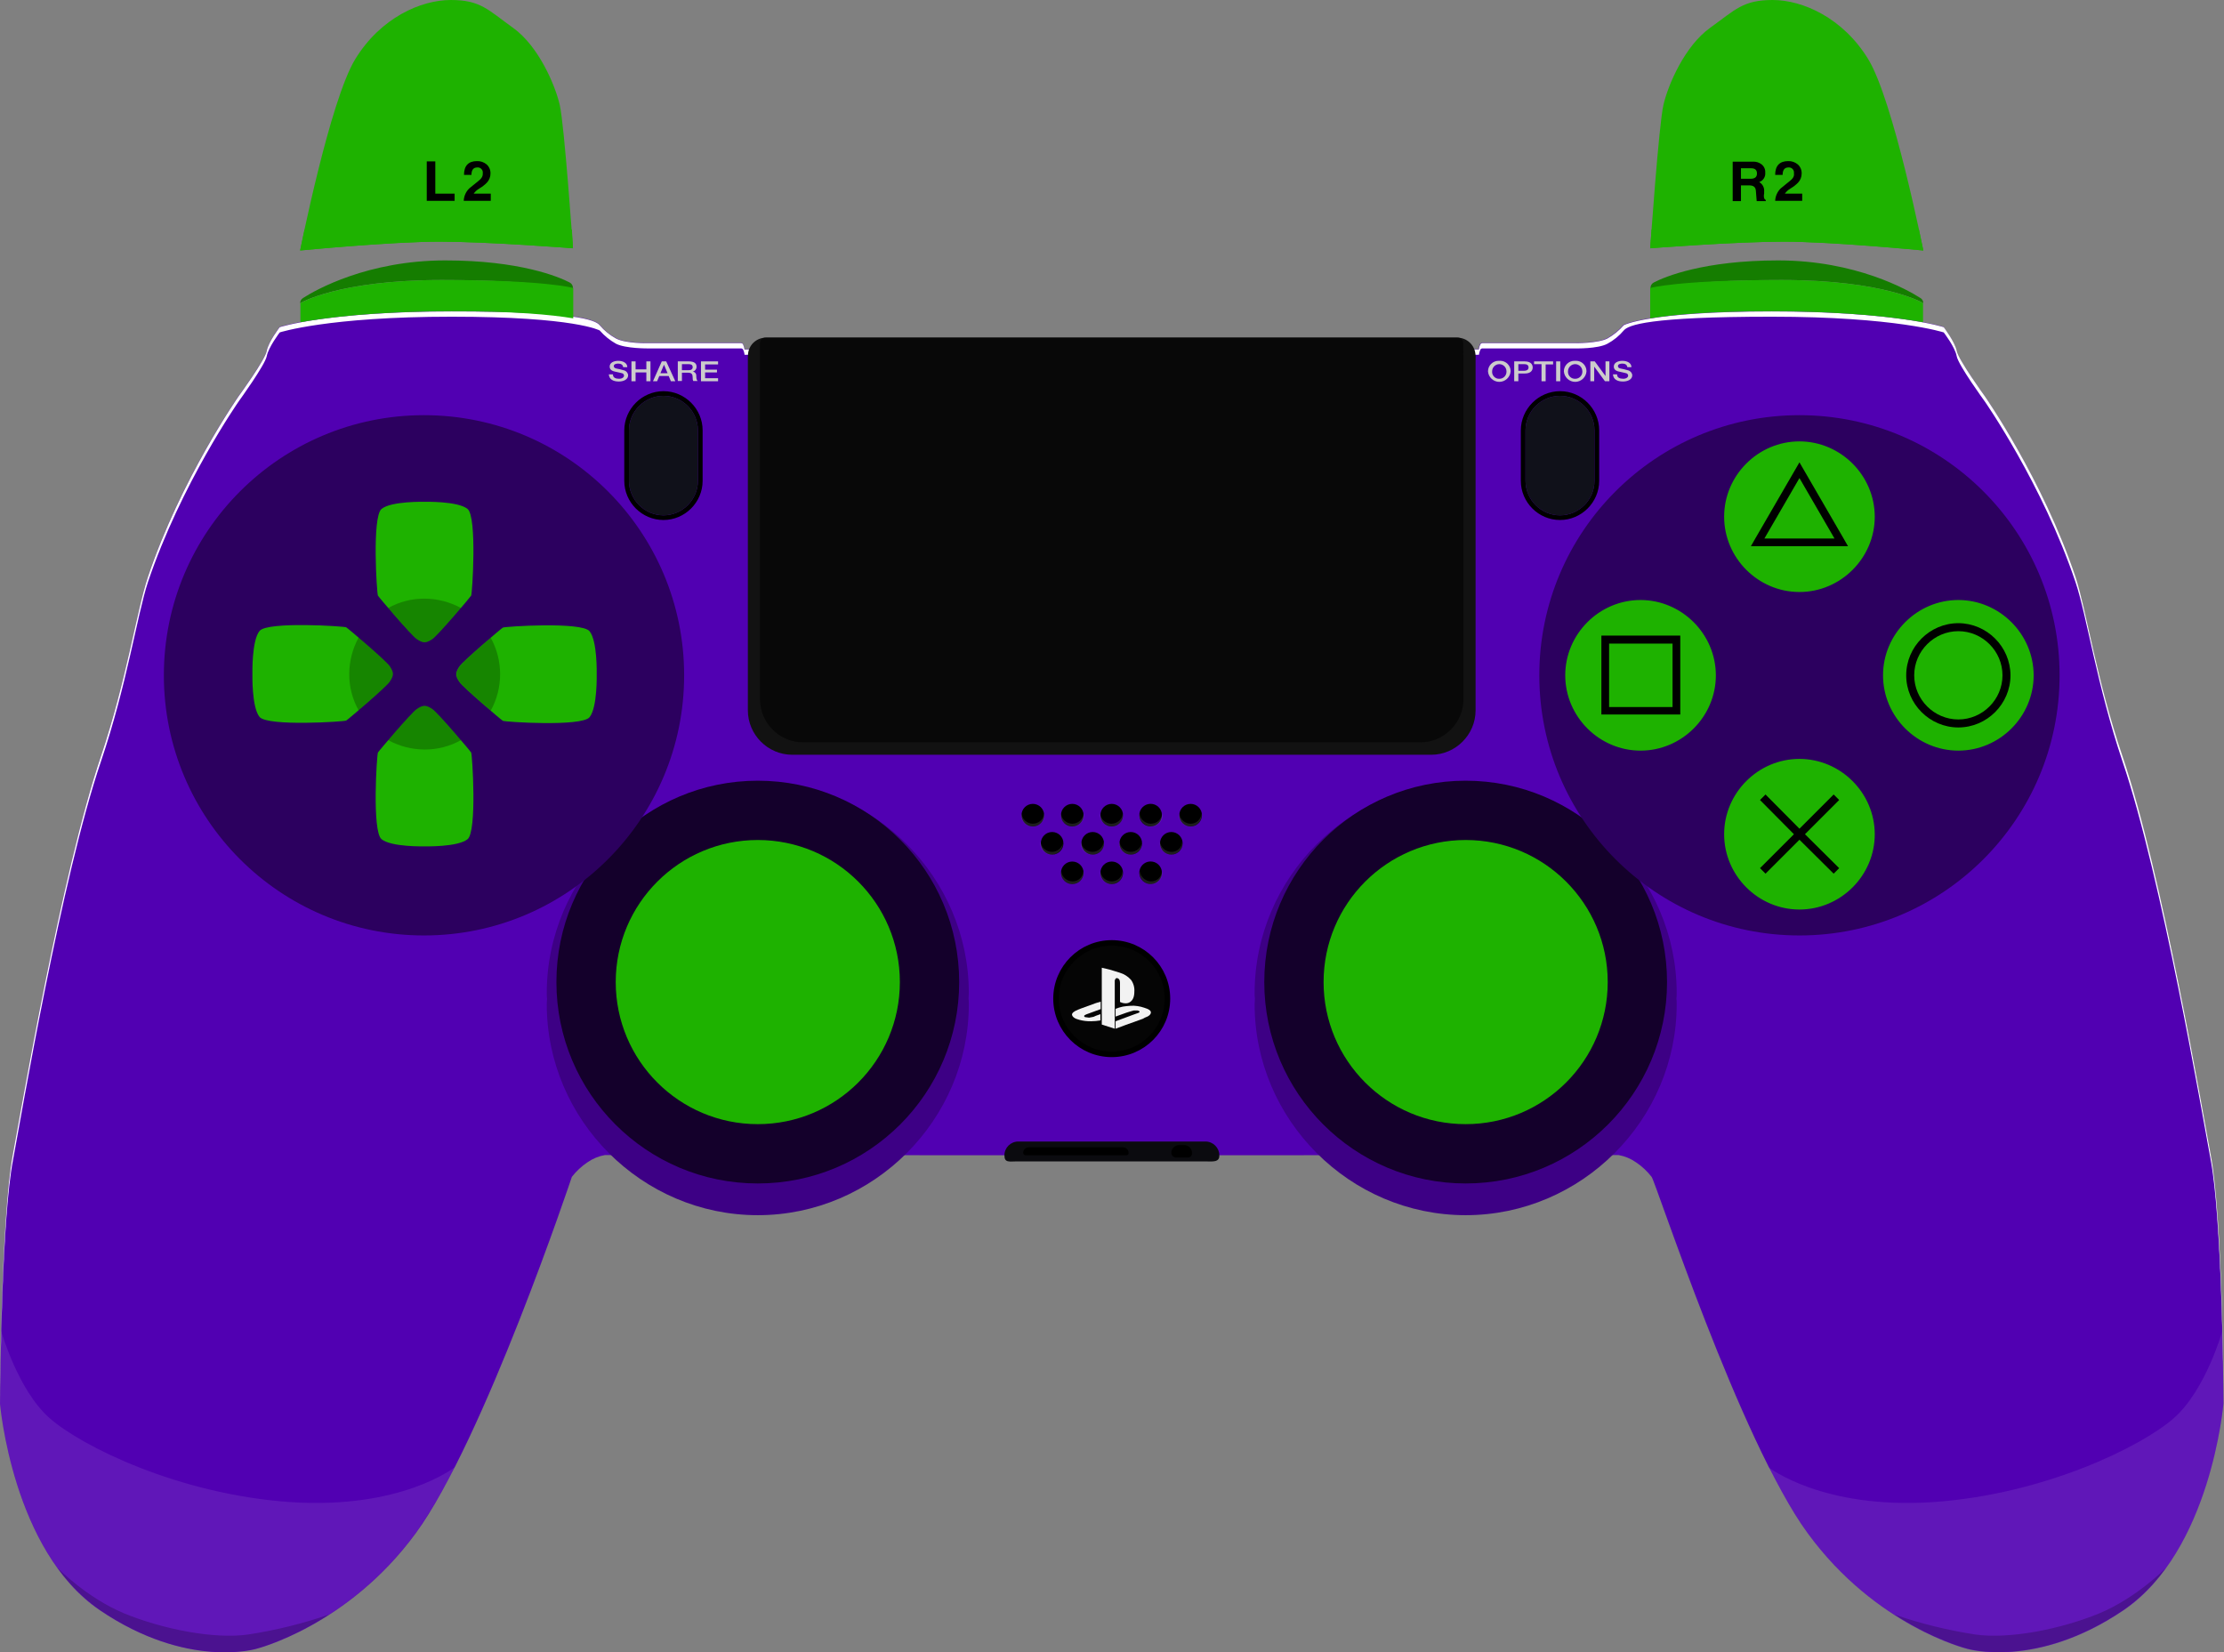 <?xml version="1.0" encoding="UTF-8" standalone="no"?>
<!DOCTYPE svg PUBLIC "-//W3C//DTD SVG 1.1//EN" "http://www.w3.org/Graphics/SVG/1.1/DTD/svg11.dtd">
<svg id="Layer_1" data-name="Layer 1" xmlns="http://www.w3.org/2000/svg" xmlns:xlink="http://www.w3.org/1999/xlink" width="806.2" height="598.97" viewBox="0 0 806.2 598.97">
    <rect x="0" y="0" width="806.2" height="598.97" fill="#808080" stroke="none"/>
    <g>
        <path d="M801.3,418.6C798.4,403.1 783.6,316.1 769.3,274C759.9,246.3 756.2,221 752.3,209.1C740.3,173.4 719.3,143.4 719.3,143.4C719.3,143.4 709.8,130.3 709.2,127.1C708.6,123.9 704.5,118.5 704.5,118.5C704.5,118.5 687.1,112.8 642.2,112.8C597.3,112.8 588.5,117.8 588.5,117.8C586.82,119.723 584.825,121.346 582.6,122.6C579.1,124.4 570.9,124.3 570.9,124.3L537.5,124.3C537.169,124.242 536.83,124.355 536.6,124.6C536.269,125.22 536.065,125.9 536,126.6L269.9,126.6C269.799,125.908 269.597,125.234 269.3,124.6C269.064,124.364 268.73,124.253 268.4,124.3L235,124.3C235,124.3 226.8,124.5 223.3,122.6C221.051,121.382 219.05,119.754 217.4,117.8C215.75,115.846 208.6,112.8 163.7,112.8C118.8,112.8 101.4,118.5 101.4,118.5C101.4,118.5 97.3,123.8 96.7,127.1C96.1,130.4 86.6,143.4 86.6,143.4C86.6,143.4 65.6,173.4 53.6,209.1C49.6,221 45.9,246.3 36.6,274C22.3,316.1 7.5,403.1 4.6,418.6C0.3,441.8 0,508.8 0,508.8C0,508.8 4.5,562.2 36.2,583.7C67.9,605.2 92.9,597.7 92.9,597.7C92.9,597.7 126,589.5 150.7,555.8C175.4,522.1 207.3,426.6 207.3,426.6C208.905,424.541 210.83,422.752 213,421.3C214.886,419.985 217.036,419.098 219.3,418.7L403,418.8L586.7,418.7C588.964,419.098 591.114,419.985 593,421.3C595.17,422.752 597.095,424.541 598.7,426.6C600.305,428.659 630.6,522 655.3,555.8C680,589.6 713.1,597.7 713.1,597.7C713.1,597.7 738.1,605.2 769.8,583.7C801.5,562.2 806,508.8 806,508.8C806,508.8 805.7,441.8 801.3,418.6Z" style="fill:rgb(81,0,178);fill-rule:nonzero;"/>
        <path d="M36.6,276C46,248.3 49.7,223 53.6,211.1C65.6,175.4 86.6,145.4 86.6,145.4C86.6,145.4 96.1,132.3 96.7,129.1C97.3,125.9 101.4,120.5 101.4,120.5C101.4,120.5 118.8,114.8 163.7,114.8C208.6,114.8 217.4,119.8 217.4,119.8C219.08,121.723 221.075,123.346 223.3,124.6C226.8,126.4 235,126.3 235,126.3L268.4,126.3C268.731,126.242 269.07,126.355 269.3,126.6C269.631,127.22 269.835,127.9 269.9,128.6L536.1,128.6C536.201,127.908 536.403,127.234 536.7,126.6C536.936,126.364 537.27,126.253 537.6,126.3L571,126.3C571,126.3 579.2,126.5 582.7,124.6C584.949,123.382 586.95,121.754 588.6,119.8C590.25,117.846 597.4,114.8 642.3,114.8C687.2,114.8 704.6,120.5 704.6,120.5C704.6,120.5 708.7,125.8 709.3,129.1C709.9,132.4 719.4,145.4 719.4,145.4C719.4,145.4 740.4,175.4 752.4,211.1C756.4,223 760.1,248.3 769.4,276C783.7,318.1 798.5,405.1 801.4,420.6C805.3,441.5 806,497.9 806.1,508.9L806.1,508.8C806.1,508.8 805.8,441.9 801.4,418.7C798.5,403.2 783.7,316.2 769.4,274.1C760,246.4 756.3,221.1 752.4,209.2C740.4,173.5 719.4,143.5 719.4,143.5C719.4,143.5 709.9,130.4 709.3,127.2C708.7,124 704.6,118.6 704.6,118.6C704.6,118.6 687.2,112.9 642.3,112.9C597.4,112.9 588.6,117.9 588.6,117.9C586.92,119.823 584.925,121.446 582.7,122.7C579.2,124.5 571,124.4 571,124.4L537.6,124.4C537.269,124.342 536.93,124.455 536.7,124.7C536.369,125.32 536.165,126 536.1,126.7L269.9,126.7C269.799,126.008 269.597,125.334 269.3,124.7C269.064,124.464 268.73,124.353 268.4,124.4L235,124.4C235,124.4 226.8,124.6 223.3,122.7C221.051,121.482 219.05,119.854 217.4,117.9C215.75,115.946 208.6,112.9 163.7,112.9C118.8,112.9 101.4,118.6 101.4,118.6C101.4,118.6 97.3,123.9 96.7,127.2C96.1,130.5 86.6,143.5 86.6,143.5C86.6,143.5 65.6,173.5 53.6,209.2C49.6,221.1 45.9,246.4 36.6,274.1C22.3,316.2 7.5,403.2 4.6,418.7C0.3,441.8 0,508.8 0,508.8L0,508.9C0.1,498 0.7,441.5 4.7,420.6C7.6,405.2 22.3,318.1 36.6,276Z" style="fill:white;fill-rule:nonzero;"/>
        <path d="M351.2,360C351.2,318.033 316.667,283.5 274.7,283.5C232.733,283.5 198.2,318.033 198.2,360C198.183,360.668 198.217,361.337 198.3,362C198.3,362.7 198.2,363.3 198.2,364C198.2,405.967 232.733,440.5 274.7,440.5C316.667,440.5 351.2,405.967 351.2,364C351.217,363.332 351.183,362.663 351.1,362C351.1,361.3 351.2,360.6 351.2,360Z" style="fill:rgb(61,0,133);fill-rule:nonzero;"/>
        <circle cx="274.7" cy="356" r="73" style="fill:rgb(20,0,43);"/>
        <circle cx="274.7" cy="356" r="51.5" style="fill:rgb(30,178,0);"/>
        <path d="M607.8,360C607.8,318.033 573.267,283.5 531.3,283.5C489.333,283.5 454.8,318.033 454.8,360C454.783,360.668 454.817,361.337 454.9,362C454.9,362.7 454.8,363.3 454.8,364C454.8,405.967 489.333,440.5 531.3,440.5C573.267,440.5 607.8,405.967 607.8,364C607.817,363.332 607.783,362.663 607.7,362C607.781,361.337 607.814,360.668 607.8,360Z" style="fill:rgb(61,0,133);fill-rule:nonzero;"/>
        <circle cx="531.3" cy="356" r="73" style="fill:rgb(20,0,43);"/>
        <circle cx="531.3" cy="356" r="51.5" style="fill:rgb(30,178,0);"/>
        <path d="M534.8,128C534.322,124.795 531.54,122.399 528.3,122.4L277.7,122.4C274.446,122.36 271.642,124.776 271.2,128C271.117,128.697 271.083,129.399 271.1,130.1L271.1,257.5C271.1,257.503 271.1,257.507 271.1,257.51C271.1,266.337 278.363,273.6 287.19,273.6C287.193,273.6 287.197,273.6 287.2,273.6L518.8,273.6C518.803,273.6 518.807,273.6 518.81,273.6C527.637,273.6 534.9,266.337 534.9,257.51C534.9,257.507 534.9,257.503 534.9,257.5L534.9,130.1C534.967,129.399 534.933,128.692 534.8,128Z" style="fill:rgb(18,18,18);fill-rule:nonzero;"/>
        <circle cx="652.3" cy="244.8" r="94.3" style="fill:rgb(44,0,95);"/>
        <g>
            <circle cx="153.7" cy="244.8" r="94.3" style="fill:rgb(44,0,95);"/>
            <path d="M230.4,254.1L239.9,245.2C240.139,244.982 240.275,244.673 240.275,244.35C240.275,244.027 240.139,243.718 239.9,243.5L230.4,234.6C230.191,234.397 229.911,234.284 229.62,234.284C229.007,234.284 228.502,234.787 228.5,235.4L228.5,253.2C228.5,253.21 228.5,253.219 228.5,253.229C228.5,253.859 229.019,254.379 229.65,254.379C229.925,254.379 230.191,254.28 230.4,254.1Z" style="fill:rgb(44,0,95);fill-rule:nonzero;"/>
            <path d="M145,169.8L162.8,169.8C163.413,169.798 163.916,169.293 163.916,168.68C163.916,168.389 163.803,168.109 163.6,167.9L154.7,158.4C154.482,158.161 154.173,158.025 153.85,158.025C153.527,158.025 153.218,158.161 153,158.4L144.1,167.9C143.934,168.107 143.844,168.365 143.844,168.63C143.844,169.267 144.364,169.792 145,169.8Z" style="fill:rgb(44,0,95);fill-rule:nonzero;"/>
            <path d="M77.5,234.6L68,243.5C67.761,243.718 67.625,244.027 67.625,244.35C67.625,244.673 67.761,244.982 68,245.2L77.5,254.1C77.709,254.303 77.989,254.416 78.28,254.416C78.893,254.416 79.398,253.913 79.4,253.3L79.4,235.5C79.402,235.475 79.403,235.45 79.403,235.425C79.403,234.805 78.892,234.295 78.273,234.295C77.986,234.295 77.709,234.404 77.5,234.6Z" style="fill:rgb(44,0,95);fill-rule:nonzero;"/>
            <path d="M162.8,318.8L145,318.8C144.387,318.802 143.884,319.307 143.884,319.92C143.884,320.211 143.997,320.491 144.2,320.7L153.1,330.2C153.318,330.439 153.627,330.575 153.95,330.575C154.273,330.575 154.582,330.439 154.8,330.2L163.7,320.7C163.866,320.493 163.956,320.235 163.956,319.97C163.956,319.333 163.436,318.808 162.8,318.8Z" style="fill:rgb(44,0,95);fill-rule:nonzero;"/>
        </g>
    </g>
    <g>
        <g>
            <path d="M105.2,544.5C64.7,541.7 29.4,524.2 17.9,514C6.4,503.8 0.4,482.4 0.4,482.4C0,497.4 0,508.7 0,508.7C0,508.7 4.5,562.1 36.2,583.6C67.9,605.1 92.9,597.6 92.9,597.6C92.9,597.6 126,589.4 150.7,555.7C155.966,548.116 160.678,540.162 164.8,531.9C164.7,531.9 145.6,547.2 105.2,544.5Z" style="fill:rgb(230,230,230);fill-opacity:0.1;fill-rule:nonzero;"/>
            <path d="M105.2,544.5C64.7,541.7 29.4,524.2 17.9,514C6.4,503.8 0.4,482.4 0.4,482.4C0,497.4 0,508.7 0,508.7C0,508.7 4.5,562.1 36.2,583.6C67.9,605.1 92.9,597.6 92.9,597.6C92.9,597.6 126,589.4 150.7,555.7C155.966,548.116 160.678,540.162 164.8,531.9C164.7,531.9 145.6,547.2 105.2,544.5Z" style="fill:none;fill-rule:nonzero;"/>
            <path d="M90,592.5C77.5,594.3 58.7,590.5 44.9,584.8C31.3,579.1 20.9,568.4 20.9,568.4C25.09,574.307 30.266,579.449 36.2,583.6C67.9,605.1 92.9,597.6 92.9,597.6C92.9,597.6 104.6,594.7 119.2,585.3C109.701,588.565 99.928,590.975 90,592.5Z" style="fill-opacity:0.22;fill-rule:nonzero;"/>
        </g>
        <g>
            <path d="M700.8,544.5C741.3,541.7 776.6,524.2 788.1,514C799.6,503.8 805.6,482.5 805.6,482.5C806,497.5 806,508.8 806,508.8C806,508.8 801.5,562.2 769.8,583.7C738.1,605.2 713.1,597.7 713.1,597.7C713.1,597.7 680,589.5 655.3,555.8C650.034,548.216 645.322,540.262 641.2,532C641.3,531.9 660.4,547.2 700.8,544.5Z" style="fill:rgb(230,230,230);fill-opacity:0.1;fill-rule:nonzero;"/>
            <path d="M700.8,544.5C741.3,541.7 776.6,524.2 788.1,514C799.6,503.8 805.6,482.5 805.6,482.5C806,497.5 806,508.8 806,508.8C806,508.8 801.5,562.2 769.8,583.7C738.1,605.2 713.1,597.7 713.1,597.7C713.1,597.7 680,589.5 655.3,555.8C650.034,548.216 645.322,540.262 641.2,532C641.3,531.9 660.4,547.2 700.8,544.5Z" style="fill:none;fill-rule:nonzero;"/>
            <path d="M716,592.5C728.5,594.3 747.3,590.5 761.1,584.8C774.7,579.1 785.1,568.4 785.1,568.4C780.91,574.307 775.734,579.449 769.8,583.6C738.1,605.1 713.1,597.6 713.1,597.6C713.1,597.6 701.4,594.7 686.8,585.3C696.299,588.565 706.072,590.975 716,592.5Z" style="fill-opacity:0.22;fill-rule:nonzero;"/>
        </g>
        <g>
            <path d="M240.5,143.5C247.357,143.5 253,149.143 253,156L253,174.3C253,181.157 247.357,186.8 240.5,186.8C233.643,186.8 228,181.157 228,174.3L228,156C228,149.143 233.643,143.5 240.5,143.5M240.5,141.8C232.72,141.827 226.327,148.22 226.3,156L226.3,174.3C226.3,182.09 232.71,188.5 240.5,188.5C248.29,188.5 254.7,182.09 254.7,174.3L254.7,156C254.7,155.997 254.7,155.993 254.7,155.99C254.7,148.206 248.294,141.8 240.51,141.8C240.507,141.8 240.503,141.8 240.5,141.8Z" style="fill-rule:nonzero;"/>
            <path d="M240.5,143.5C233.643,143.5 228,149.143 228,156L228,174.3C228,181.157 233.643,186.8 240.5,186.8C247.357,186.8 253,181.157 253,174.3L253,156C253,149.143 247.357,143.5 240.5,143.5Z" style="fill:rgb(16,17,26);fill-rule:nonzero;"/>
        </g>
        <g>
            <path d="M565.5,143.5C572.357,143.5 578,149.143 578,156L578,174.3C578,181.157 572.357,186.8 565.5,186.8C558.643,186.8 553,181.157 553,174.3L553,156C553,149.143 558.643,143.5 565.5,143.5M565.5,141.8C557.72,141.827 551.327,148.22 551.3,156L551.3,174.3C551.3,182.09 557.71,188.5 565.5,188.5C573.29,188.5 579.7,182.09 579.7,174.3L579.7,156C579.7,155.997 579.7,155.993 579.7,155.99C579.7,148.206 573.294,141.8 565.51,141.8C565.507,141.8 565.503,141.8 565.5,141.8Z" style="fill-rule:nonzero;"/>
            <path d="M565.5,143.5C558.643,143.5 553,149.143 553,156L553,174.3C553,181.157 558.643,186.8 565.5,186.8C572.357,186.8 578,181.157 578,174.3L578,156C578,149.143 572.357,143.5 565.5,143.5Z" style="fill:rgb(16,17,26);fill-rule:nonzero;"/>
        </g>
        <g>
            <g>
                <path d="M141.2,247.2C142.6,245.2 142.4,244.3 142.4,244.3C142.4,244.3 142.6,243.4 141.2,241.4C139.8,239.4 126.2,227.8 125.5,227.4C124.8,227 97,225.2 94.1,228.7C91.2,232.2 91.5,244.3 91.5,244.3C91.5,244.3 91.2,256.4 94.1,259.9C97,263.4 124.8,261.6 125.5,261.2C126.2,260.8 139.8,249.2 141.2,247.2Z" style="fill:rgb(30,178,0);fill-rule:nonzero;"/>
                <path d="M141.2,247.2C142.6,245.2 142.4,244.3 142.4,244.3C142.4,244.3 142.6,243.4 141.2,241.4C140.3,240.1 134.3,234.8 130,231.1C127.791,235.15 126.622,239.687 126.6,244.3C126.574,248.92 127.745,253.468 130,257.5C134.3,253.8 140.3,248.5 141.2,247.2Z" style="fill-opacity:0.25;fill-rule:nonzero;"/>
            </g>
            <g>
                <path d="M151,231.6C153,233 153.9,232.8 153.9,232.8C153.9,232.8 154.8,233 156.8,231.6C158.8,230.2 170.4,216.6 170.8,215.9C171.2,215.2 173,187.4 169.5,184.5C166,181.6 153.9,181.9 153.9,181.9C153.9,181.9 141.8,181.6 138.3,184.5C134.8,187.4 136.6,215.2 137,215.9C137.4,216.6 149,230.2 151,231.6Z" style="fill:rgb(30,178,0);fill-rule:nonzero;"/>
                <path d="M151,231.6C153,233 153.9,232.8 153.9,232.8C153.9,232.8 154.8,233 156.8,231.6C158.1,230.7 163.4,224.7 167.1,220.4C163.05,218.191 158.513,217.022 153.9,217C149.28,216.974 144.732,218.145 140.7,220.4C144.5,224.7 149.7,230.7 151,231.6Z" style="fill-opacity:0.25;fill-rule:nonzero;"/>
            </g>
            <g>
                <path d="M213.7,228.8C210.8,225.3 183,227.1 182.3,227.5C181.6,227.9 168,239.5 166.6,241.5C165.2,243.5 165.4,244.4 165.4,244.4C165.4,244.4 165.2,245.3 166.6,247.3C168,249.3 181.6,260.9 182.3,261.3C183,261.7 210.8,263.5 213.7,260C216.6,256.5 216.3,244.4 216.3,244.4C216.3,244.4 216.6,232.3 213.7,228.8Z" style="fill:rgb(30,178,0);fill-rule:nonzero;"/>
                <path d="M177.9,231.2C173.6,234.9 167.6,240.2 166.7,241.5C165.3,243.5 165.5,244.4 165.5,244.4C165.5,244.4 165.3,245.3 166.7,247.3C167.6,248.6 173.6,253.9 177.9,257.6C182.429,249.393 182.429,239.407 177.9,231.2Z" style="fill-opacity:0.25;fill-rule:nonzero;"/>
            </g>
            <g>
                <path d="M156.8,257.1C154.8,255.7 153.9,255.9 153.9,255.9C153.9,255.9 153,255.7 151,257.1C149,258.5 137.4,272.1 137,272.8C136.6,273.5 134.8,301.3 138.3,304.2C141.8,307.1 153.9,306.8 153.9,306.8C153.9,306.8 166,307.1 169.5,304.2C173,301.3 171.2,273.5 170.8,272.8C170.4,272.1 158.8,258.5 156.8,257.1Z" style="fill:rgb(30,178,0);fill-rule:nonzero;"/>
                <path d="M156.8,257.1C154.8,255.7 153.9,255.9 153.9,255.9C153.9,255.9 153,255.7 151,257.1C149.7,258 144.4,264 140.7,268.3C144.75,270.509 149.287,271.678 153.9,271.7C158.52,271.726 163.068,270.555 167.1,268.3C163.4,264 158.1,258 156.8,257.1Z" style="fill-opacity:0.25;fill-rule:nonzero;"/>
            </g>
        </g>
    </g>
    <g>
        <g>
            <circle cx="403" cy="316.4" r="4.1"/>
            <circle cx="403" cy="295.5" r="4.1"/>
            <circle cx="396.1" cy="305.7" r="4.1"/>
            <circle cx="381.4" cy="305.7" r="4.1"/>
            <circle cx="388.7" cy="316.4" r="4.1"/>
            <circle cx="388.7" cy="295.5" r="4.1"/>
            <circle cx="374.4" cy="295.5" r="4.1"/>
        </g>
        <g>
            <circle cx="409.9" cy="305.7" r="4.1"/>
            <circle cx="424.6" cy="305.7" r="4.1"/>
            <g transform="matrix(0.16,-0.987,0.987,0.16,38.06,677.53)">
                <circle cx="417.2" cy="316.4" r="4.1"/>
            </g>
            <g transform="matrix(0.16,-0.987,0.987,0.16,58.69,659.98)">
                <circle cx="417.2" cy="295.5" r="4.1"/>
            </g>
            <circle cx="431.6" cy="295.5" r="4.1"/>
        </g>
    </g>
    <g opacity="0.12">
        <path d="M403,319.5C400.941,319.476 399.19,317.938 398.9,315.9C398.9,316.1 398.8,316.2 398.8,316.4C398.8,318.649 400.651,320.5 402.9,320.5C405.149,320.5 407,318.649 407,316.4C407.016,316.227 406.981,316.054 406.9,315.9C406.768,317.936 405.04,319.531 403,319.5Z" style="fill:white;fill-rule:nonzero;"/>
        <path d="M403,299.6C403.013,299.6 403.027,299.6 403.04,299.6C405.267,299.6 407.1,297.767 407.1,295.54C407.1,295.527 407.1,295.513 407.1,295.5C407.116,295.327 407.081,295.154 407,295C406.739,297.053 404.969,298.607 402.9,298.6C400.841,298.576 399.09,297.038 398.8,295C398.8,295.2 398.7,295.3 398.7,295.5C398.872,297.754 400.74,299.535 403,299.6Z" style="fill:white;fill-rule:nonzero;"/>
        <path d="M400.2,305.7C400.216,305.527 400.181,305.354 400.1,305.2C399.839,307.253 398.069,308.807 396,308.8C393.941,308.776 392.19,307.238 391.9,305.2C391.9,305.4 391.8,305.5 391.8,305.7C391.8,305.713 391.8,305.727 391.8,305.74C391.8,307.967 393.633,309.8 395.86,309.8C395.873,309.8 395.887,309.8 395.9,309.8C395.944,309.801 395.987,309.802 396.031,309.802C398.292,309.802 400.163,307.962 400.2,305.7Z" style="fill:white;fill-rule:nonzero;"/>
        <path d="M385.4,305.2C385.139,307.253 383.369,308.807 381.3,308.8C379.241,308.776 377.49,307.238 377.2,305.2C377.2,305.4 377.1,305.5 377.1,305.7C377.1,307.949 378.951,309.8 381.2,309.8C383.449,309.8 385.3,307.949 385.3,305.7C385.5,305.5 385.5,305.4 385.4,305.2Z" style="fill:white;fill-rule:nonzero;"/>
        <path d="M388.8,319.5C386.741,319.476 384.99,317.938 384.7,315.9C384.7,316.1 384.6,316.2 384.6,316.4C384.6,318.649 386.451,320.5 388.7,320.5C390.949,320.5 392.8,318.649 392.8,316.4C392.816,316.227 392.781,316.054 392.7,315.9C392.568,317.936 390.84,319.531 388.8,319.5Z" style="fill:white;fill-rule:nonzero;"/>
        <path d="M388.8,299.6C388.813,299.6 388.827,299.6 388.84,299.6C391.067,299.6 392.9,297.767 392.9,295.54C392.9,295.527 392.9,295.513 392.9,295.5C392.916,295.327 392.881,295.154 392.8,295C392.539,297.053 390.769,298.607 388.7,298.6C386.641,298.576 384.89,297.038 384.6,295C384.6,295.2 384.5,295.3 384.5,295.5C384.64,297.768 386.528,299.568 388.8,299.6Z" style="fill:white;fill-rule:nonzero;"/>
        <path d="M378.6,295.5C378.616,295.327 378.581,295.154 378.5,295C378.239,297.053 376.469,298.607 374.4,298.6C372.341,298.576 370.59,297.038 370.3,295C370.3,295.2 370.2,295.3 370.2,295.5C370.2,295.513 370.2,295.527 370.2,295.54C370.2,297.767 372.033,299.6 374.26,299.6C374.273,299.6 374.287,299.6 374.3,299.6C376.598,299.639 378.53,297.798 378.6,295.5Z" style="fill:white;fill-rule:nonzero;"/>
        <path d="M414,305.2C413.739,307.253 411.969,308.807 409.9,308.8C407.841,308.776 406.09,307.238 405.8,305.2C405.8,305.4 405.7,305.5 405.7,305.7C405.7,307.949 407.551,309.8 409.8,309.8C412.049,309.8 413.9,307.949 413.9,305.7C414.1,305.5 414,305.4 414,305.2Z" style="fill:white;fill-rule:nonzero;"/>
        <path d="M424.6,308.8C422.541,308.776 420.79,307.238 420.5,305.2C420.5,305.4 420.4,305.5 420.4,305.7C420.4,307.949 422.251,309.8 424.5,309.8C426.749,309.8 428.6,307.949 428.6,305.7C428.616,305.527 428.581,305.354 428.5,305.2C428.438,307.196 426.779,308.804 424.782,308.804C424.721,308.804 424.661,308.803 424.6,308.8Z" style="fill:white;fill-rule:nonzero;"/>
        <path d="M417.3,319.5C415.241,319.476 413.49,317.938 413.2,315.9C413.2,316.1 413.1,316.2 413.1,316.4C413.1,318.649 414.951,320.5 417.2,320.5C419.449,320.5 421.3,318.649 421.3,316.4C421.316,316.227 421.281,316.054 421.2,315.9C421.068,317.936 419.34,319.531 417.3,319.5Z" style="fill:white;fill-rule:nonzero;"/>
        <path d="M417.3,299.6C417.313,299.6 417.327,299.6 417.34,299.6C419.567,299.6 421.4,297.767 421.4,295.54C421.4,295.527 421.4,295.513 421.4,295.5C421.416,295.327 421.381,295.154 421.3,295C421.039,297.053 419.269,298.607 417.2,298.6C415.141,298.576 413.39,297.038 413.1,295C413.1,295.2 413,295.3 413,295.5C413.14,297.768 415.028,299.568 417.3,299.6Z" style="fill:white;fill-rule:nonzero;"/>
        <path d="M431.6,298.6C429.541,298.576 427.79,297.038 427.5,295C427.5,295.2 427.4,295.3 427.4,295.5C427.4,297.749 429.251,299.6 431.5,299.6C433.749,299.6 435.6,297.749 435.6,295.5C435.616,295.327 435.581,295.154 435.5,295C435.368,297.036 433.64,298.631 431.6,298.6Z" style="fill:white;fill-rule:nonzero;"/>
    </g>
    <path d="M436.6,421L368.7,421C365.9,421 364.1,421.6 364.1,418.8C364.1,416.057 366.357,413.8 369.1,413.8L437,413.8C439.743,413.8 442,416.057 442,418.8C442.1,421.5 439.4,421 436.6,421Z" style="fill:rgb(11,11,15);fill-rule:nonzero;"/>
    <path d="M408.3,418.8L371.8,418.8C371.306,418.8 370.9,418.394 370.9,417.9C370.9,416.803 371.803,415.9 372.9,415.9L407.1,415.9C408.197,415.9 409.1,416.803 409.1,417.9C409.107,417.943 409.111,417.987 409.111,418.031C409.111,418.454 408.764,418.801 408.341,418.801C408.327,418.801 408.314,418.801 408.3,418.8Z" style="fill-rule:nonzero;"/>
    <path d="M430.5,419.6L426.3,419.6C425.377,419.574 424.626,418.823 424.6,417.9C424.6,416.364 425.864,415.1 427.4,415.1L429.3,415.1C430.836,415.1 432.1,416.364 432.1,417.9C432.109,417.968 432.114,418.036 432.114,418.104C432.114,418.927 431.437,419.604 430.614,419.604C430.576,419.604 430.538,419.603 430.5,419.6Z" style="fill-rule:nonzero;"/>
    <g>
        <path d="M530.4,124.3C530.4,123.258 529.542,122.4 528.5,122.4L277.4,122.4C276.358,122.4 275.5,123.258 275.5,124.3L275.5,253.5C275.511,262.054 282.546,269.089 291.1,269.1L514.9,269.1C523.454,269.089 530.489,262.054 530.5,253.5L530.5,130.4L530.4,124.3Z" style="fill:rgb(8,8,8);fill-rule:nonzero;"/>
        <g opacity="0.12">
            <path d="M275.5,253.5C275.511,262.054 282.546,269.089 291.1,269.1L514.9,269.1C523.454,269.089 530.489,262.054 530.5,253.5L530.5,147L275.5,147L275.5,253.5Z" style="fill:none;fill-rule:nonzero;"/>
        </g>
    </g>
    <g>
        <g>
            <g>
                <path d="M709.9,271C695.472,271 683.6,259.128 683.6,244.7C683.6,230.272 695.472,218.4 709.9,218.4C724.328,218.4 736.2,230.272 736.2,244.7C736.184,259.122 724.322,270.984 709.9,271Z" style="fill:rgb(30,178,0);fill-rule:nonzero;"/>
                <path d="M709.9,219.5C723.733,219.527 735.1,230.917 735.1,244.75C735.1,258.602 723.702,270 709.85,270C695.998,270 684.6,258.602 684.6,244.75C684.6,244.733 684.6,244.717 684.6,244.7C684.671,230.865 696.065,219.516 709.9,219.5M709.9,217.5C694.924,217.5 682.6,229.824 682.6,244.8C682.6,259.776 694.924,272.1 709.9,272.1C724.876,272.1 737.2,259.776 737.2,244.8C737.178,229.832 724.868,217.522 709.9,217.5Z" style="fill:rgb(30,178,0);fill-rule:nonzero;"/>
            </g>
            <path d="M709.9,225.9C699.532,225.9 691,234.432 691,244.8C691,255.168 699.532,263.7 709.9,263.7C720.268,263.7 728.8,255.168 728.8,244.8C728.773,234.442 720.258,225.927 709.9,225.9ZM709.9,260.8C701.123,260.8 693.9,253.577 693.9,244.8C693.9,236.023 701.123,228.8 709.9,228.8C718.677,228.8 725.9,236.023 725.9,244.8C725.9,253.577 718.677,260.8 709.9,260.8Z" style="fill-rule:nonzero;"/>
        </g>
        <g>
            <g>
                <path d="M652.3,328.6C637.872,328.6 626,316.728 626,302.3C626,287.872 637.872,276 652.3,276C666.728,276 678.6,287.872 678.6,302.3C678.584,316.722 666.722,328.584 652.3,328.6Z" style="fill:rgb(30,178,0);fill-rule:nonzero;"/>
                <path d="M652.3,277.1C666.179,277.1 677.6,288.521 677.6,302.4C677.6,316.279 666.179,327.7 652.3,327.7C638.421,327.7 627,316.279 627,302.4C627.016,288.527 638.427,277.116 652.3,277.1M652.3,275.1C637.324,275.1 625,287.424 625,302.4C625,317.376 637.324,329.7 652.3,329.7C667.276,329.7 679.6,317.376 679.6,302.4C679.578,287.432 667.268,275.122 652.3,275.1Z" style="fill:rgb(30,178,0);fill-rule:nonzero;"/>
            </g>
            <path d="M666.7,290L664.7,288L652.3,300.4L640,288L638,290L650.3,302.4L638,314.7L640,316.7L652.3,304.4L664.7,316.7L666.7,314.7L654.3,302.4L666.7,290Z" style="fill-rule:nonzero;"/>
        </g>
        <g>
            <g>
                <path d="M594.8,271C580.372,271 568.5,259.128 568.5,244.7C568.5,230.272 580.372,218.4 594.8,218.4C609.228,218.4 621.1,230.272 621.1,244.7C621.084,259.122 609.222,270.984 594.8,271Z" style="fill:rgb(30,178,0);fill-rule:nonzero;"/>
                <path d="M594.7,219.5C608.533,219.527 619.9,230.917 619.9,244.75C619.9,258.602 608.502,270 594.65,270C580.798,270 569.4,258.602 569.4,244.75C569.4,244.733 569.4,244.717 569.4,244.7C569.471,230.865 580.865,219.516 594.7,219.5M594.7,217.5C579.724,217.5 567.4,229.824 567.4,244.8C567.4,259.776 579.724,272.1 594.7,272.1C609.676,272.1 622,259.776 622,244.8C621.978,229.832 609.668,217.522 594.7,217.5Z" style="fill:rgb(30,178,0);fill-rule:nonzero;"/>
            </g>
            <path d="M609.1,230.4L580.5,230.4L580.5,259L609.1,259L609.1,230.4ZM606.3,256.3L583.3,256.3L583.3,233.3L606.3,233.3L606.3,256.3Z" style="fill-rule:nonzero;"/>
        </g>
        <g>
            <g>
                <path d="M652.3,213.5C637.872,213.5 626,201.628 626,187.2C626,172.772 637.872,160.9 652.3,160.9C666.728,160.9 678.6,172.772 678.6,187.2C678.584,201.622 666.722,213.484 652.3,213.5Z" style="fill:rgb(30,178,0);fill-rule:nonzero;"/>
                <path d="M652.3,162C666.179,162 677.6,173.421 677.6,187.3C677.6,201.179 666.179,212.6 652.3,212.6C638.421,212.6 627,201.179 627,187.3C627.016,173.427 638.427,162.016 652.3,162M652.3,160C637.324,160 625,172.324 625,187.3C625,202.276 637.324,214.6 652.3,214.6C667.276,214.6 679.6,202.276 679.6,187.3C679.578,172.332 667.268,160.022 652.3,160Z" style="fill:rgb(30,178,0);fill-rule:nonzero;"/>
            </g>
            <path d="M668.3,195.2L652.3,167.6L636.3,195.2L634.7,198L669.9,198L668.3,195.2ZM665,195.2L639.6,195.2L652.3,173.3L665,195.2Z" style="fill-rule:nonzero;"/>
        </g>
    </g>
    <g>
        <circle cx="403" cy="362" r="20.2" style="fill:rgb(5,5,5);stroke:black;stroke-width:2px;"/>
        <g>
            <path d="M404.1,372.9L404.1,355.8C404.06,355.44 404.168,355.078 404.4,354.8C404.554,354.574 404.85,354.49 405.1,354.6C405.7,354.8 406,355.3 406,356.3L406,363.2C406.65,363.533 407.37,363.704 408.1,363.7C408.672,363.703 409.231,363.528 409.7,363.2C410.7,362.5 411.2,361.3 411.2,359.5C411.321,357.97 410.896,356.446 410,355.2C408.905,353.966 407.483,353.065 405.9,352.6C404.6,352.2 403.4,351.8 402.3,351.5C401.2,351.2 400.3,351 399.4,350.8L399.4,371.4L404.1,372.9Z" style="fill:rgb(242,242,242);fill-rule:nonzero;"/>
            <path d="M399,367.6L397.3,368.2L396.4,368.6L394.8,368.9L393.3,368.7C393,368.5 392.9,368.3 393.1,368.1C393.3,367.9 393.3,368 393.4,367.9C393.5,367.8 393.7,367.8 393.8,367.7L394.9,367.3L399,365.8L399,363.1L397.3,363.6L391.8,365.6L390.8,366C389.3,366.6 388.6,367.2 388.6,367.8C388.7,368.6 389.6,369.3 391.3,369.7C392.702,370.071 394.15,370.239 395.6,370.2C396.706,370.191 397.81,370.09 398.9,369.9L398.9,367.6L399,367.6Z" style="fill:rgb(242,242,242);fill-rule:nonzero;"/>
            <path d="M414.8,365.3C413.989,365.017 413.151,364.816 412.3,364.7C411.474,364.567 410.634,364.533 409.8,364.6C408.862,364.65 407.927,364.751 407,364.9C406.111,365.089 405.241,365.356 404.4,365.7L404.4,368.5L408.3,367.1L409.9,366.6L411,366.3L412.4,366.3C412.7,366.4 413,366.5 413.1,366.7C413.2,366.9 412.9,367.1 412.3,367.3L410.9,367.8L404.4,370.2L404.4,372.9L407.9,371.6L414.3,369.3L415,368.9C416.5,368.4 417.2,367.7 417.2,367C417.2,366.3 416.4,365.8 414.8,365.3Z" style="fill:rgb(242,242,242);fill-rule:nonzero;"/>
        </g>
    </g>
    <g>
        <g>
            <path d="M697.2,109.9C697.211,109.114 696.787,108.382 696.1,108C691.6,105.1 672.7,94.4 644.6,94.4C617.7,94.4 603.5,100.3 599.5,102.4C598.752,102.782 598.285,103.56 598.3,104.4C598.315,105.24 608.1,101.5 645.8,101.5C683.5,101.5 697.2,109.9 697.2,109.9Z" style="fill:rgb(21,125,0);fill-rule:nonzero;"/>
            <path d="M697.1,116.8L697.1,109.9C697.1,109.9 683.4,101.5 645.7,101.5C608,101.5 598.2,104.4 598.2,104.4L598.2,115.4C605.9,114.1 619.4,112.8 642.3,112.8C670.8,112.9 688.2,115.2 697.1,116.8Z" style="fill:rgb(30,178,0);fill-rule:nonzero;"/>
        </g>
        <g>
            <path d="M108.8,109.9C108.789,109.114 109.213,108.382 109.9,108C114.4,105.1 133.3,94.4 161.4,94.4C188.3,94.4 202.5,100.3 206.5,102.4C207.248,102.782 207.715,103.56 207.7,104.4C207.685,105.24 197.9,101.5 160.2,101.5C122.5,101.5 108.8,109.9 108.8,109.9Z" style="fill:rgb(21,125,0);fill-rule:nonzero;"/>
            <path d="M108.9,116.8L108.9,109.9C108.9,109.9 122.6,101.5 160.3,101.5C198,101.5 207.8,104.4 207.8,104.4L207.8,115.4C200.1,114.1 186.6,112.8 163.7,112.8C135.2,112.9 117.8,115.2 108.9,116.8Z" style="fill:rgb(30,178,0);fill-rule:nonzero;"/>
        </g>
    </g>
    <g>
        <g>
            <g>
                <path d="M697.2,90.8C697.2,90.8 664.5,87.6 646.6,87.6C628.7,87.6 598.2,90 598.2,90C598.2,90 601.3,45.3 603,38C604.7,30.7 610.7,16.7 619.9,10.1C629.1,3.5 631.8,0 642.6,0C653.4,0 668,6.4 677.2,21.4C686.4,36.4 697.2,90.8 697.2,90.8Z" style="fill:rgb(30,178,0);fill-rule:nonzero;"/>
                <path d="M598.7,83.2C598.7,83.2 624.8,78.8 647.7,78.8C670.6,78.8 695.6,83.2 695.6,83.2C696.6,87.9 697.2,90.8 697.2,90.8C697.2,90.8 664.5,87.6 646.6,87.6C628.7,87.6 598.2,90 598.2,90C598.2,90 598.4,87.3 598.7,83.2Z" style="fill:rgb(30,178,0);fill-rule:nonzero;"/>
            </g>
            <g>
                <path d="M648.7,65.7L645.5,68.3C644.288,69.492 643.572,71.101 643.5,72.8L653.3,72.8L653.3,70.2L647,70.2C647.557,69.425 648.273,68.777 649.1,68.3C650.092,67.727 651.001,67.021 651.8,66.2C652.641,65.308 653.107,64.126 653.1,62.9C653.147,61.647 652.633,60.437 651.7,59.6C650.724,58.779 649.475,58.351 648.2,58.4C645.1,58.4 643.5,60.1 643.5,63.4L646.2,63.4C646.2,61.6 646.9,60.7 648.3,60.7C648.364,60.693 648.428,60.69 648.492,60.69C649.495,60.69 650.322,61.516 650.322,62.52C650.322,62.614 650.314,62.707 650.3,62.8C650.5,63.9 649.9,64.8 648.7,65.7Z" style="fill-rule:nonzero;"/>
                <path d="M631.1,67.2L634.1,67.2C635.6,67.2 636.4,67.8 636.5,69.1C636.6,70.4 636.7,71.6 636.8,72.9L640.1,72.9L640.1,72.5C639.6,72.3 639.4,71.8 639.4,71C639.395,70.73 639.428,70.46 639.5,70.2L639.5,69.5C639.658,68.08 638.947,66.697 637.7,66C639.131,65.52 640.048,64.102 639.9,62.6C639.982,61.449 639.496,60.327 638.6,59.6C637.692,58.887 636.553,58.531 635.4,58.6L628.1,58.6L628.1,72.9L631.1,72.9L631.1,67.2ZM631.1,61L634.8,61C636.2,61 636.9,61.6 636.9,62.9C636.9,64.2 636.1,64.8 634.6,64.8L631.1,64.8L631.1,61Z" style="fill-rule:nonzero;"/>
            </g>
        </g>
        <g>
            <g>
                <path d="M108.8,90.8C108.8,90.8 141.5,87.6 159.4,87.6C177.3,87.6 207.7,90 207.7,90C207.7,90 204.6,45.3 202.9,38C201.2,30.7 195.2,16.7 186,10.1C176.8,3.5 174.2,0 163.4,0C152.6,0 138,6.4 128.8,21.4C119.6,36.4 108.8,90.8 108.8,90.8Z" style="fill:rgb(30,178,0);fill-rule:nonzero;"/>
                <path d="M207.3,83.2C207.3,83.2 181.2,78.8 158.3,78.8C135.4,78.8 110.4,83.2 110.4,83.2C109.4,87.9 108.8,90.8 108.8,90.8C108.8,90.8 141.5,87.6 159.4,87.6C177.3,87.6 207.7,90 207.7,90C207.7,90 207.6,87.3 207.3,83.2Z" style="fill:rgb(30,178,0);fill-rule:nonzero;"/>
            </g>
            <g>
                <path d="M173.3,65.7L170.1,68.3C168.888,69.492 168.172,71.101 168.1,72.8L177.9,72.8L177.9,70.2L171.7,70.2C172.257,69.425 172.973,68.777 173.8,68.3C174.792,67.727 175.701,67.021 176.5,66.2C177.341,65.308 177.807,64.126 177.8,62.9C177.847,61.647 177.333,60.437 176.4,59.6C175.424,58.779 174.175,58.351 172.9,58.4C169.8,58.4 168.2,60.1 168.2,63.4L170.9,63.4C170.9,61.6 171.6,60.7 173,60.7C173.064,60.693 173.128,60.69 173.192,60.69C174.195,60.69 175.022,61.516 175.022,62.52C175.022,62.614 175.014,62.707 175,62.8C175.1,63.9 174.5,64.8 173.3,65.7Z" style="fill-rule:nonzero;"/>
                <path d="M164.8,70.2L157.8,70.2L157.8,58.5L154.7,58.5L154.7,72.8L164.8,72.8L164.8,70.2Z" style="fill-rule:nonzero;"/>
            </g>
        </g>
    </g>
    <g>
        <g>
            <path d="M547.6,134.6C547.45,136.742 545.647,138.423 543.5,138.423C541.353,138.423 539.55,136.742 539.4,134.6C539.405,132.508 541.128,130.79 543.22,130.79C543.313,130.79 543.407,130.793 543.5,130.8C543.613,130.79 543.727,130.785 543.84,130.785C545.903,130.785 547.6,132.482 547.6,134.545C547.6,134.563 547.6,134.582 547.6,134.6ZM540.9,134.6C540.894,134.671 540.891,134.742 540.891,134.813C540.891,136.179 542.015,137.303 543.381,137.303C543.421,137.303 543.46,137.302 543.5,137.3C543.522,137.301 543.543,137.301 543.565,137.301C544.958,137.301 546.105,136.154 546.105,134.761C546.105,134.707 546.103,134.654 546.1,134.6C546.1,133.174 544.926,132 543.5,132C542.074,132 540.9,133.174 540.9,134.6Z" style="fill:rgb(204,204,204);fill-rule:nonzero;"/>
            <path d="M548.9,131L552.7,131C555.1,131 555.6,132.3 555.6,133.2C555.6,134.1 555.1,135.4 552.7,135.4L550.4,135.4L550.4,138.2L548.9,138.2L548.9,131ZM550.4,134.4L552.6,134.4C553.3,134.4 554.1,134.1 554.1,133.2C554.1,132.3 553.4,132 552.6,132L550.4,132L550.4,134.4Z" style="fill:rgb(204,204,204);fill-rule:nonzero;"/>
            <path d="M556.1,131L563,131L563,132.1L560.3,132.1L560.3,138.2L558.8,138.2L558.8,132L556.1,132L556.1,131Z" style="fill:rgb(204,204,204);fill-rule:nonzero;"/>
            <rect x="564.1" y="131" width="1.5" height="7.2" style="fill:rgb(204,204,204);fill-rule:nonzero;"/>
            <path d="M575.1,134.6C574.95,136.742 573.147,138.423 571,138.423C568.853,138.423 567.05,136.742 566.9,134.6C566.905,132.508 568.628,130.79 570.72,130.79C570.813,130.79 570.907,130.793 571,130.8C571.113,130.79 571.227,130.785 571.34,130.785C573.403,130.785 575.1,132.482 575.1,134.545C575.1,134.563 575.1,134.582 575.1,134.6ZM568.4,134.6C568.394,134.671 568.391,134.742 568.391,134.813C568.391,136.179 569.515,137.303 570.881,137.303C570.921,137.303 570.96,137.302 571,137.3C571.022,137.301 571.043,137.301 571.065,137.301C572.458,137.301 573.605,136.154 573.605,134.761C573.605,134.707 573.603,134.654 573.6,134.6C573.6,133.174 572.426,132 571,132C569.574,132 568.4,133.174 568.4,134.6Z" style="fill:rgb(204,204,204);fill-rule:nonzero;"/>
            <path d="M576.5,131L578.1,131L582,136.3L582,131L583.4,131L583.4,138.2L581.8,138.2L577.9,132.9L577.9,138.2L576.5,138.2L576.5,131Z" style="fill:rgb(204,204,204);fill-rule:nonzero;"/>
            <path d="M586.2,135.8C586.2,136.9 587.2,137.3 588.4,137.3C589.6,137.3 590.2,136.7 590.2,136.2C590.215,135.772 589.918,135.391 589.5,135.3C588.9,135.1 588.1,135 586.9,134.7C585.4,134.4 585,133.6 585,132.9C585,131.4 586.6,130.8 588.1,130.8C589.9,130.8 591.4,131.6 591.4,133.1L589.9,133.1C589.8,132.2 589.1,131.8 588.1,131.8C587.4,131.8 586.5,132 586.5,132.7C586.5,133.2 586.9,133.5 587.5,133.6C588.345,133.75 589.179,133.95 590,134.2C590.9,134.357 591.594,135.092 591.7,136C591.7,137.6 590,138.3 588.3,138.3C586.3,138.3 584.8,137.5 584.7,135.7L586.2,135.7L586.2,135.8Z" style="fill:rgb(204,204,204);fill-rule:nonzero;"/>
        </g>
        <g>
            <path d="M222.2,135.8C222.2,136.9 223.2,137.3 224.4,137.3C225.6,137.3 226.2,136.7 226.2,136.2C226.215,135.772 225.918,135.391 225.5,135.3C224.9,135.1 224.1,135 222.9,134.7C221.4,134.4 221,133.6 221,132.9C221,131.4 222.6,130.8 224.1,130.8C225.9,130.8 227.4,131.6 227.4,133.1L225.9,133.1C225.8,132.2 225.1,131.8 224.1,131.8C223.4,131.8 222.5,132 222.5,132.7C222.5,133.2 222.9,133.5 223.5,133.6C224.345,133.75 225.179,133.95 226,134.2C226.9,134.357 227.594,135.092 227.7,136C227.7,137.6 226,138.3 224.3,138.3C222.3,138.3 220.8,137.5 220.7,135.7L222.2,135.7L222.2,135.8Z" style="fill:rgb(204,204,204);fill-rule:nonzero;"/>
            <path d="M228.9,131L230.4,131L230.4,133.9L234.3,133.9L234.3,131L235.8,131L235.8,138.2L234.3,138.2L234.3,135L230.4,135L230.4,138.2L228.9,138.2L228.9,131Z" style="fill:rgb(204,204,204);fill-rule:nonzero;"/>
            <path d="M239.9,131L241.5,131L244.8,138.2L243.2,138.2L242.4,136.3L239,136.3L238.2,138.2L236.7,138.2L239.9,131ZM239.4,135.3L242,135.3L240.7,132.2L239.4,135.3Z" style="fill:rgb(204,204,204);fill-rule:nonzero;"/>
            <path d="M245.6,131L249.7,131C251.6,131 252.5,131.7 252.5,132.9C252.533,133.757 251.939,134.521 251.1,134.7C251.859,134.773 252.435,135.438 252.4,136.2C252.4,137 252.5,137.8 252.9,138.1L251.3,138.1C251.13,137.76 251.061,137.378 251.1,137C251.1,135.7 250.8,135.1 249.4,135.1L247.2,135.1L247.2,138.1L245.7,138.1L245.7,131L245.6,131ZM247.1,134.2L249.6,134.2C250.6,134.2 251.1,133.8 251.1,133.1C251.1,132.2 250.4,132 249.6,132L247.2,132L247.2,134.2L247.1,134.2Z" style="fill:rgb(204,204,204);fill-rule:nonzero;"/>
            <path d="M254.1,131L260.3,131L260.3,132.1L255.6,132.1L255.6,134L259.9,134L259.9,135L255.6,135L255.6,137.1L260.3,137.1L260.3,138.2L254.1,138.2L254.1,131Z" style="fill:rgb(204,204,204);fill-rule:nonzero;"/>
        </g>
    </g>
</svg>
